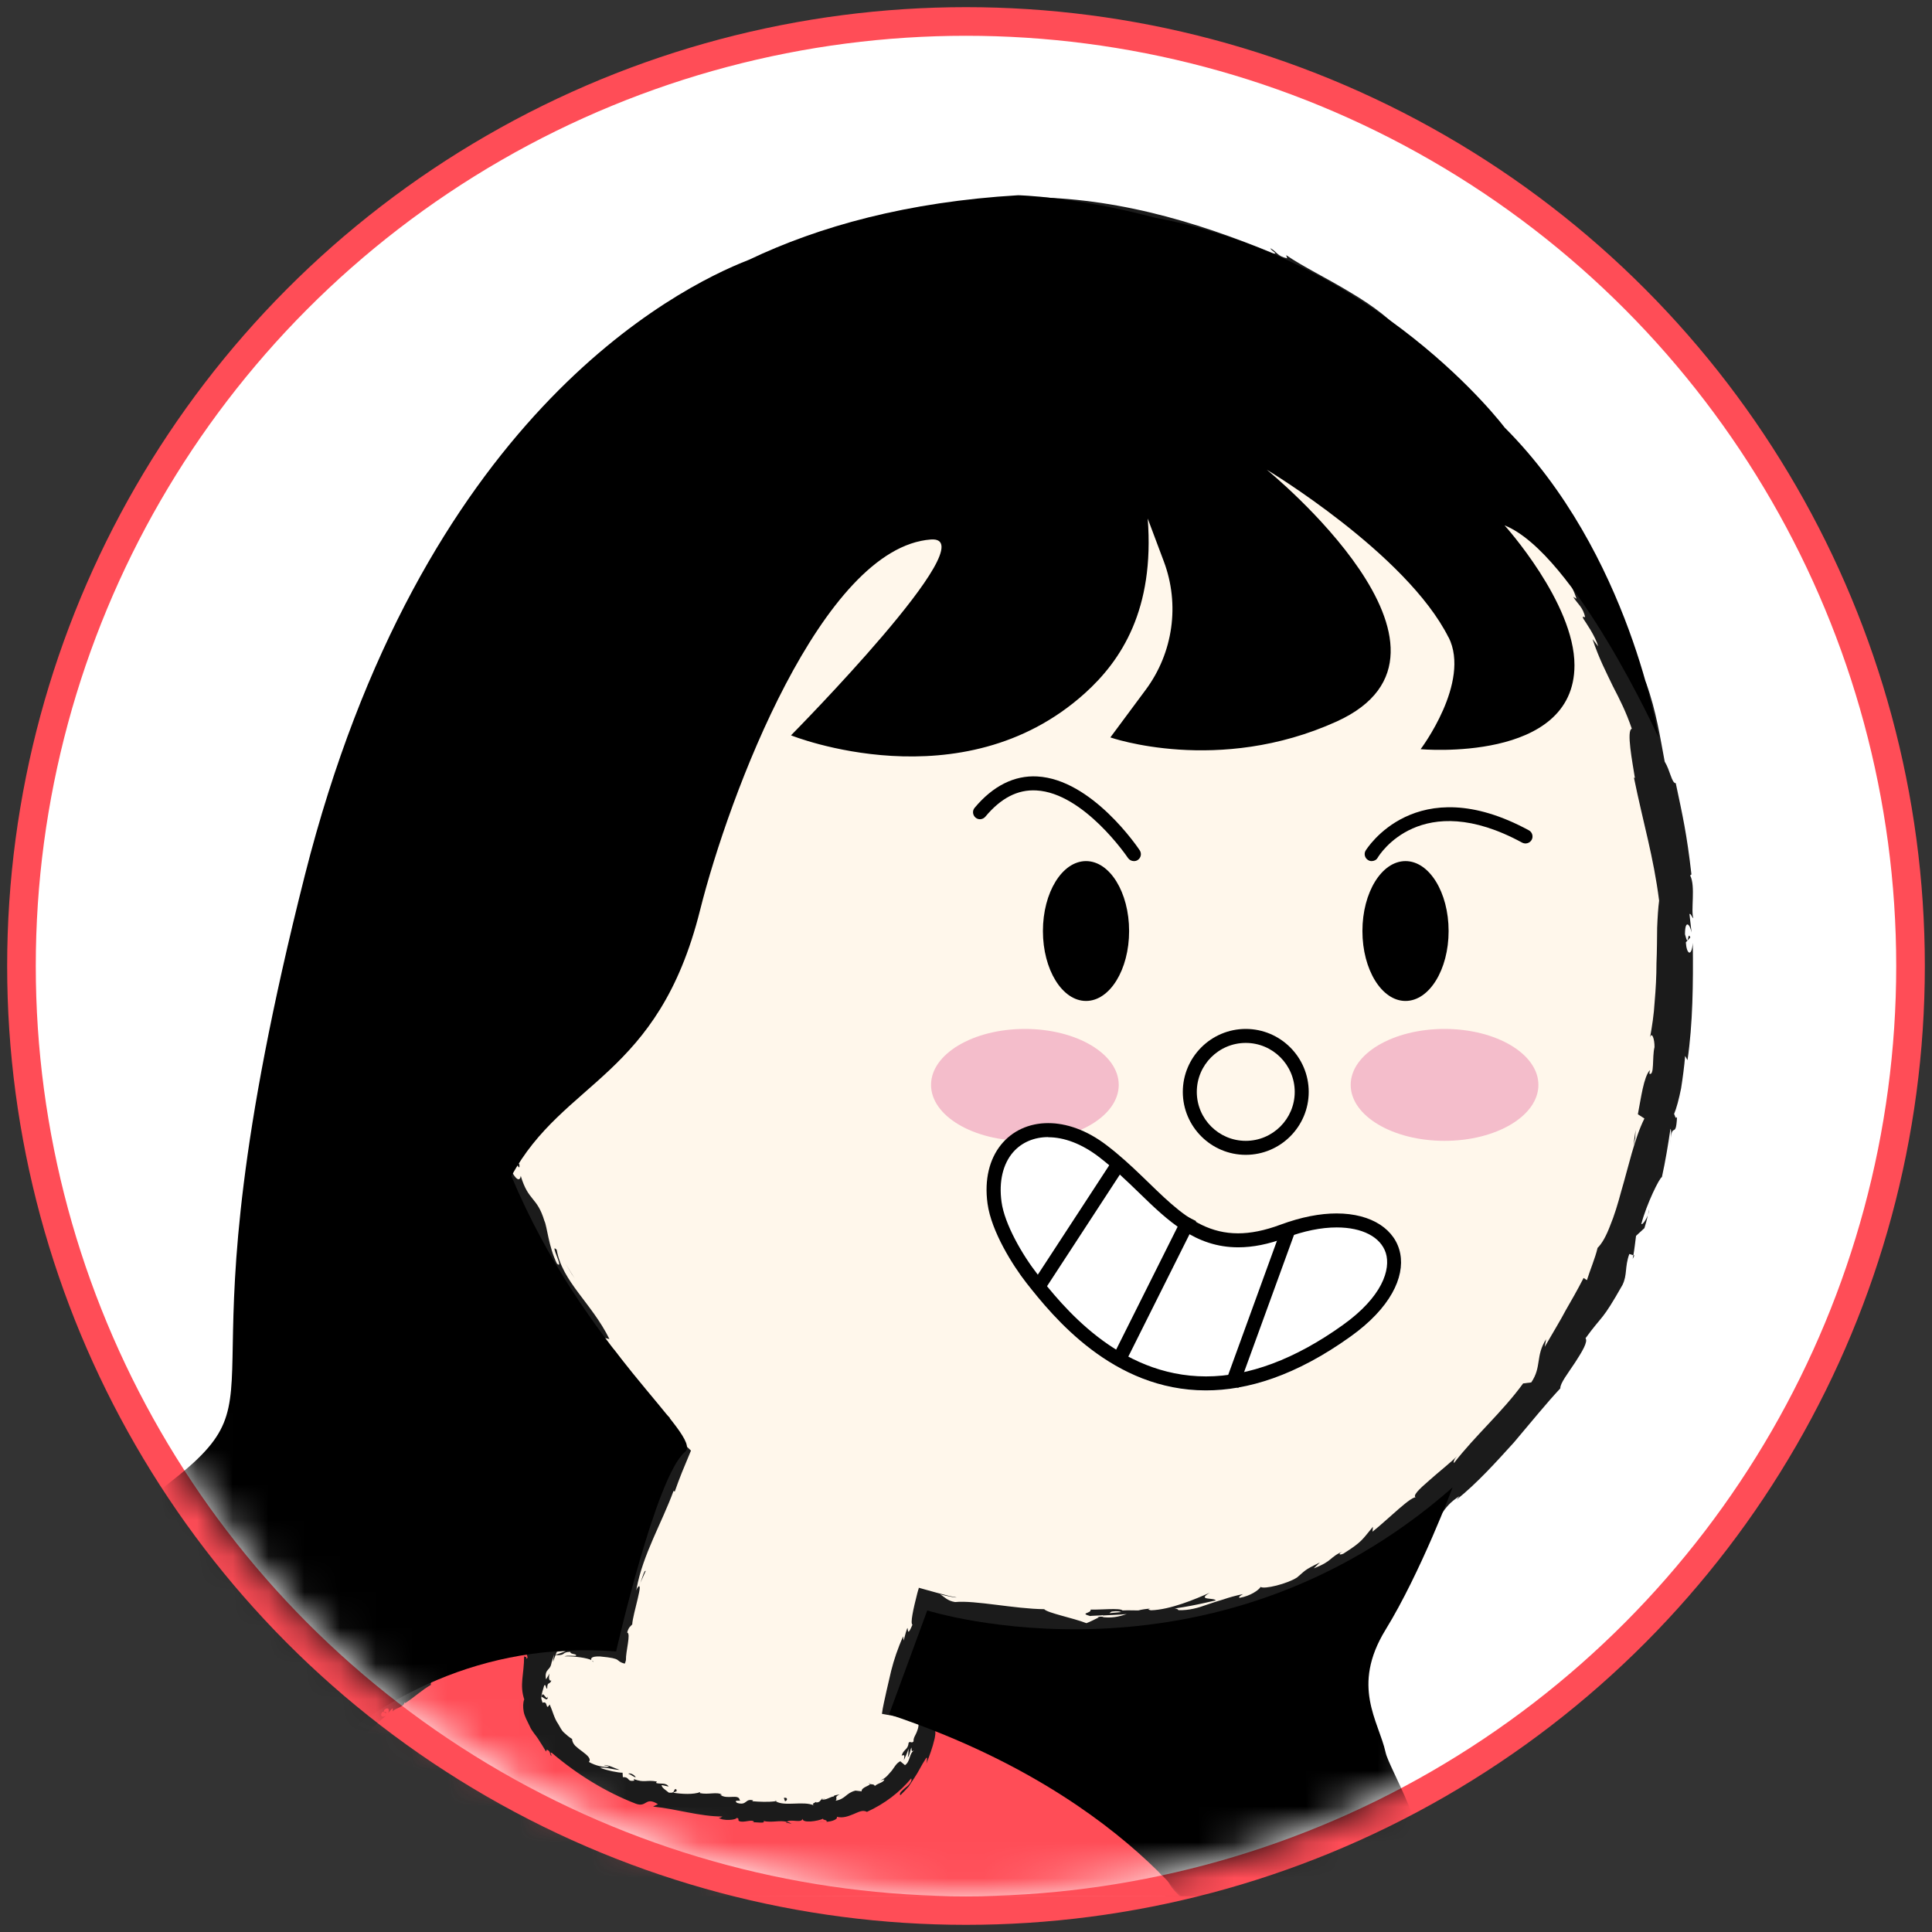 <svg width="54" height="54" viewBox="0 0 54 54" fill="none" xmlns="http://www.w3.org/2000/svg">
<rect x="0" y="0" width="54" height="54" fill="#333333" stroke="none"/>
<circle cx="27" cy="27" r="26.4" fill="white" stroke="#FF4D57" stroke-width="0.8"/>
<g clip-path="url(#clip0_4971_5022)">
<mask id="mask0_4971_5022" style="mask-type:luminance" maskUnits="userSpaceOnUse" x="1" y="1" width="52" height="52">
<path d="M27 53C41.359 53 53 41.359 53 27C53 12.641 41.359 1 27 1C12.641 1 1 12.641 1 27C1 41.359 12.641 53 27 53Z" fill="white"/>
</mask>
<g mask="url(#mask0_4971_5022)">
<path d="M37.165 59.451C37.165 59.451 34.82 55.15 32.083 52.023C29.205 48.734 25.045 47.722 25.045 47.722L25.909 44.778C28.032 45.47 30.288 45.7 32.579 45.38C41.826 44.082 48.097 34.276 46.58 23.477C45.067 12.678 36.34 4.976 27.09 6.274C17.839 7.572 11.572 17.378 13.089 28.177C13.789 33.166 16.029 37.498 19.149 40.583C19.149 40.583 17.617 43.812 17.226 46.158C17.226 46.158 10.579 44.985 5.887 52.804C3.749 56.37 3.15 59.842 3.15 59.842" fill="#FFF7EB"/>
<path d="M17.898 44.242L17.839 44.371C17.859 44.336 17.878 44.293 17.898 44.242Z" fill="#1B1B1B"/>
<path d="M14.316 32.27C14.352 32.368 14.379 32.403 14.391 32.403C14.352 32.317 14.32 32.243 14.316 32.27Z" fill="#1B1B1B"/>
<path d="M13.832 30.026C13.839 30.073 13.847 30.116 13.855 30.159C13.855 30.108 13.847 30.053 13.832 30.026Z" fill="#1B1B1B"/>
<path d="M17.898 44.242L18.047 43.91C18.015 43.871 17.96 44.074 17.898 44.242Z" fill="#1B1B1B"/>
<path d="M13.386 46.826L13.284 46.862C13.261 46.885 13.237 46.912 13.218 46.94L13.386 46.822V46.826Z" fill="#1B1B1B"/>
<path d="M9.484 49C9.566 48.938 9.523 48.828 9.523 48.766C9.507 48.84 9.464 48.907 9.402 48.969C9.414 48.985 9.441 48.996 9.488 49H9.484Z" fill="#1B1B1B"/>
<path d="M16.545 46.412C16.545 46.412 16.569 46.444 16.585 46.452C16.585 46.436 16.569 46.424 16.545 46.412Z" fill="#1B1B1B"/>
<path d="M13.421 25.874C13.421 25.874 13.421 25.886 13.421 25.894C13.437 26.003 13.433 25.941 13.421 25.874Z" fill="#1B1B1B"/>
<path d="M38.569 9.969C38.283 9.629 39.21 10.297 38.757 9.817C38.776 9.887 38.178 9.594 38.569 9.969Z" fill="#1B1B1B"/>
<path d="M38.753 9.814L38.706 9.762C38.725 9.782 38.737 9.794 38.753 9.814Z" fill="#1B1B1B"/>
<path d="M15.068 16.518C15.04 16.53 15.013 16.557 14.985 16.588C14.997 16.588 15.017 16.577 15.068 16.518Z" fill="#1B1B1B"/>
<path d="M13.233 23.419L13.257 23.243C13.241 23.313 13.237 23.368 13.233 23.419Z" fill="#1B1B1B"/>
<path d="M16.745 13.199C16.803 13.124 16.838 13.105 16.905 12.991C16.893 12.999 16.881 13.007 16.87 13.015C16.854 13.062 16.819 13.116 16.745 13.199Z" fill="#1B1B1B"/>
<path d="M19.305 10.297C19.286 10.305 19.258 10.317 19.239 10.329C19.212 10.356 19.18 10.387 19.153 10.415L19.309 10.297H19.305Z" fill="#1B1B1B"/>
<path d="M25.624 47.413C25.604 47.452 25.592 47.479 25.581 47.499C25.647 47.44 25.811 47.456 25.624 47.413Z" fill="#1B1B1B"/>
<path d="M16.127 12.569L16.526 12.061C16.409 12.198 16.264 12.385 16.127 12.569Z" fill="#1B1B1B"/>
<path d="M46.095 33.815L46.06 33.959C46.08 33.905 46.095 33.854 46.095 33.815Z" fill="#1B1B1B"/>
<path d="M17.761 10.587C17.867 10.528 17.972 10.462 18.07 10.38C18.082 10.356 18.101 10.329 18.101 10.305C17.988 10.399 17.871 10.489 17.757 10.583L17.761 10.587Z" fill="#1B1B1B"/>
<path d="M29.33 48.934C28.798 48.609 29.009 48.907 28.853 48.91C28.192 48.59 28.607 48.652 28.423 48.469C27.997 48.285 27.622 48.254 27.313 48.109C27.301 48.078 27.242 48.042 27.324 48.046C27.082 47.999 26.75 47.859 26.402 47.734C26.23 47.667 26.05 47.612 25.882 47.565C25.839 47.554 25.796 47.546 25.757 47.534C25.737 47.534 25.721 47.534 25.702 47.534C25.667 47.534 25.624 47.534 25.577 47.542C25.569 47.526 25.573 47.515 25.577 47.507C25.546 47.573 25.51 47.636 25.452 47.675C25.381 47.655 25.303 47.644 25.225 47.636C25.209 47.558 25.241 47.452 25.315 47.397C25.276 47.515 25.315 47.511 25.342 47.538V47.374C25.514 47.229 25.373 47.499 25.432 47.522C25.452 47.522 25.471 47.515 25.487 47.503H25.467C25.456 47.456 25.467 47.389 25.467 47.319L25.475 47.206C25.487 47.139 25.499 47.073 25.51 47.006C25.561 46.737 25.616 46.482 25.694 46.291C25.846 46.244 25.459 47.245 25.733 46.74L25.616 47.045L25.557 47.198C25.542 47.241 25.534 47.249 25.522 47.28C25.588 47.233 25.62 47.229 25.631 47.229C25.639 47.253 25.631 47.253 25.631 47.272C25.62 47.311 25.616 47.319 25.741 47.284L25.749 47.276L25.772 47.21C25.788 47.163 25.8 47.12 25.811 47.081C25.835 46.998 25.854 46.924 25.878 46.854C25.913 46.717 25.94 46.6 25.964 46.482C26.015 46.248 26.066 46.013 26.206 45.611C26.198 45.505 26.167 45.521 26.136 45.525C26.101 45.54 26.081 45.517 26.058 45.466C26.062 45.392 26.077 45.317 26.093 45.263C26.101 45.235 26.108 45.212 26.116 45.192C26.116 45.161 26.155 45.2 26.175 45.204C26.261 45.255 26.316 45.313 26.343 45.36C26.359 45.384 26.366 45.407 26.374 45.427C26.394 45.45 26.46 45.481 26.511 45.505C26.625 45.556 26.781 45.587 27.012 45.599C27.266 45.564 27.387 45.427 28.005 45.63L27.758 45.74C28.599 45.896 28.267 45.614 29.139 45.818C28.974 45.861 28.47 45.794 28.595 45.826C29.154 46.009 29.009 45.79 29.451 45.826L29.533 45.966C30.444 46.005 31.445 45.892 32.427 45.736C32.376 45.783 32.212 45.845 32.45 45.857C32.763 45.798 33.084 45.74 33.412 45.677C33.736 45.611 34.065 45.54 34.397 45.474C35.05 45.313 35.695 45.145 36.282 44.946L36.669 44.657C36.77 44.614 36.876 44.625 36.778 44.692C37.232 44.532 36.77 44.617 36.958 44.477C37.197 44.352 37.306 44.379 37.169 44.484C37.529 44.262 38.029 43.929 38.526 43.593C39.023 43.257 39.515 42.905 39.902 42.686C39.863 42.729 39.828 42.776 39.789 42.819C40.356 42.424 40.254 42.162 40.79 41.818L40.712 41.916C41.29 41.451 41.814 40.868 42.311 40.321C42.788 39.758 43.222 39.222 43.612 38.804C43.601 38.667 43.831 38.377 44.023 38.084C44.215 37.787 44.391 37.502 44.316 37.404C44.817 36.716 44.758 36.958 45.349 35.914C45.489 35.625 45.407 35.418 45.54 35.05L45.653 35.085C45.685 34.906 45.704 34.722 45.728 34.542L45.962 34.327C45.998 34.21 46.033 34.088 46.056 33.967C46.005 34.104 45.9 34.245 45.876 34.21C46.021 33.651 46.392 32.904 46.451 32.9C46.549 32.454 46.623 32.001 46.69 31.551C46.729 31.59 46.693 31.817 46.682 32.001C46.725 31.262 46.842 31.899 46.873 31.219C46.83 31.301 46.811 31.156 46.791 31.137C46.858 30.98 46.928 30.714 46.987 30.421C47.034 30.124 47.077 29.796 47.1 29.514L47.166 29.631C47.315 28.623 47.327 27.493 47.315 26.355C47.28 26.765 47.139 26.668 47.12 26.339L47.245 26.202C47.159 25.991 47.206 26.55 47.096 26.113C47.096 25.69 47.233 25.823 47.28 26.066L47.221 25.549C47.256 25.518 47.284 25.636 47.331 25.667C47.252 25.46 47.397 24.764 47.241 24.47L47.276 24.439C47.147 23.305 47.03 22.797 46.838 21.89C46.725 21.894 46.682 21.534 46.529 21.288C46.404 20.623 46.291 19.869 46.013 19.098C45.771 18.575 45.868 18.969 45.724 18.75C45.814 18.672 45.501 17.918 45.724 18.285C45.536 17.832 45.419 17.538 45.259 17.23C45.18 17.073 45.098 16.913 45.001 16.721C44.891 16.534 44.766 16.319 44.609 16.049C44.633 16.189 44.684 16.33 44.621 16.276C44.508 16.084 44.43 15.802 44.484 15.806L44.523 15.853C44.125 15.278 43.788 14.547 43.405 13.875C43.222 13.535 43.026 13.21 42.819 12.925C42.62 12.636 42.401 12.393 42.185 12.209L42.232 12.252C41.967 11.971 41.677 11.717 41.392 11.455C41.048 11.048 41.662 11.639 41.443 11.306C40.465 10.516 40.051 9.903 39.179 9.34C38.956 8.976 38.381 8.55 37.74 8.171C37.103 7.783 36.399 7.443 35.949 7.131L35.977 7.22C35.695 7.162 35.691 7.033 35.508 6.939C35.515 6.998 35.758 7.119 35.586 7.08C34.495 6.63 33.342 6.223 32.145 5.938C30.949 5.653 29.702 5.492 28.47 5.516C27.571 5.547 27.993 5.895 26.867 5.864C26.965 5.801 27.062 5.743 27.164 5.692C26.28 5.891 25.385 6.079 24.513 6.356C23.645 6.638 22.797 6.986 22.05 7.451C22.128 7.377 22.117 7.342 22.269 7.267C21.886 7.342 21.061 7.928 21.104 8.002C20.869 8.143 21.014 7.979 20.85 8.038C20.498 8.186 20.146 8.663 19.931 8.702C19.896 8.71 19.997 8.616 20.048 8.569C19.869 8.737 19.149 9.257 19.399 9.195C18.856 9.57 18.484 10.055 18.074 10.38C17.91 10.696 17.268 11.165 17.319 11.353C17.214 11.197 16.475 12.147 16.311 12.538C16.35 12.393 16.052 12.796 16.088 12.62C15.826 13.015 15.611 13.394 15.732 13.374C15.087 14.004 14.993 14.958 14.547 15.275C14.012 16.577 13.629 17.816 13.335 19.028C13.257 18.985 13.339 18.645 13.437 18.324C13.535 18.004 13.632 17.695 13.535 17.691C13.218 18.852 13.202 19.552 12.925 20.694C12.843 20.991 12.882 20.51 12.87 20.4C12.698 21.577 12.487 22.676 12.526 23.735C12.51 23.735 12.499 23.618 12.491 23.509C12.487 23.716 12.436 23.993 12.518 23.97L12.506 23.767C12.573 23.602 12.624 23.814 12.663 24.068C12.706 24.322 12.753 24.615 12.784 24.635C12.557 24.279 12.717 25.667 12.428 25.112C12.444 25.248 12.491 25.421 12.542 25.389C12.534 25.593 12.502 25.659 12.436 25.452C12.506 26.195 12.569 25.929 12.616 26.597C12.577 26.597 12.553 26.464 12.502 26.398C12.608 26.734 12.69 27.07 12.733 27.637C12.706 27.606 12.682 27.676 12.663 27.508C12.776 28.482 13.089 29.123 13.241 30.179C13.003 29.909 13.273 30.542 13.144 30.636C13.206 30.82 13.261 31.004 13.331 31.183L13.339 30.941C13.476 31.426 13.691 31.829 13.789 32.251L13.613 31.915L13.937 32.802C13.894 32.63 13.859 32.454 13.82 32.278C14.055 32.736 13.973 32.169 14.156 32.81C14.094 32.689 14.328 33.279 14.344 33.553C14.485 33.764 14.629 33.979 14.739 34.331C14.739 34.436 14.559 34.327 14.559 34.397C14.77 34.569 15.091 35.453 15.361 35.66C15.286 35.582 15.216 35.613 15.216 35.652L15.4 35.789C15.478 36.012 15.486 36.047 15.411 36.043C15.744 36.661 15.462 35.762 15.806 36.52C15.767 36.469 15.771 36.501 15.689 36.391C16.068 37.138 16.588 37.728 17.003 38.374C17.018 38.647 16.576 37.854 16.631 38.135C16.967 38.581 17.355 39.011 17.745 39.425C17.945 39.629 18.144 39.832 18.34 40.031C18.434 40.133 18.535 40.227 18.633 40.328L18.754 40.454L18.844 40.555L18.766 40.45C18.852 40.43 18.942 40.508 19.004 40.606C18.938 40.715 18.86 40.809 18.782 40.931C18.692 41.079 18.61 41.243 18.57 41.411C18.61 41.282 18.535 41.208 18.539 41.247C18.223 41.908 18.003 42.647 17.706 43.714V43.566C17.515 43.957 17.319 44.637 17.183 45.09C17.198 45.239 17.132 45.497 17.241 45.356C17.194 45.466 17.147 45.572 17.1 45.673C17.065 45.747 17.053 45.83 17.018 45.88C16.928 45.861 16.85 45.849 16.768 45.849H16.604H16.393C16.111 45.853 15.841 45.896 15.572 45.927C15.306 45.97 15.04 46.009 14.778 46.044C14.52 46.091 14.254 46.107 13.988 46.119C14.137 46.076 14.34 46.002 14.219 46.021C13.863 46.111 13.511 46.228 13.163 46.346C13.273 46.4 13.316 46.353 13.558 46.365C13.499 46.408 13.398 46.459 13.28 46.51C13.167 46.568 13.034 46.627 12.909 46.67C13.347 46.451 12.862 46.533 12.639 46.557C12.682 46.572 12.624 46.623 12.651 46.643C12.057 46.686 12.628 46.838 11.877 47.045L11.893 46.987C11.764 47.057 11.646 47.135 11.525 47.21C11.408 47.292 11.29 47.374 11.15 47.444C10.986 47.417 11.392 47.249 11.373 47.163C11.181 47.276 11.017 47.425 10.852 47.562C10.684 47.694 10.52 47.816 10.332 47.89C10.466 47.753 10.696 47.616 10.845 47.503C10.399 47.608 10.38 47.675 10.102 47.843L10.129 47.827L9.48 48.215L9.656 48.132C9.504 48.39 9.316 48.602 9.078 48.793C8.851 48.992 8.577 49.184 8.393 49.524C8.776 48.887 8.409 49.368 8.362 49.243C8.206 49.356 7.979 49.54 8.01 49.458C7.92 49.618 7.807 49.712 7.678 49.821C7.553 49.931 7.416 50.056 7.318 50.302C7.275 50.294 7.08 50.596 7.056 50.47C6.79 50.85 7.177 50.427 7.189 50.49C7.025 50.811 6.716 51.092 6.434 51.452C6.157 51.811 5.86 52.21 5.656 52.679C5.285 53.473 5.32 53.672 5.019 54.419C4.847 54.634 4.992 54.157 4.992 54.157C4.745 54.525 4.613 54.83 4.487 55.225C4.487 55.135 4.429 55.201 4.339 55.299C4.218 55.612 4.382 55.557 4.163 55.94C4.151 55.854 4.128 55.741 4.147 55.577C4.026 55.952 3.956 56.339 3.85 56.734C3.752 56.812 3.834 56.468 3.85 56.319C3.713 56.757 3.514 57.457 3.573 57.621L3.698 57.355C3.651 57.516 3.584 57.41 3.604 57.285C3.647 56.886 3.823 56.765 3.866 56.757L3.791 57.035C4.096 56.832 4.151 55.94 4.394 55.408L4.452 55.694C4.484 55.495 4.523 55.295 4.562 55.096C4.652 54.998 4.769 54.959 4.675 55.225C4.918 54.885 4.769 54.865 5.004 54.587C5.035 54.56 5.031 54.58 5.023 54.615L5.156 54.232C5.152 54.318 5.289 54.224 5.156 54.435C5.559 53.833 5.586 53.348 5.832 53.172L5.813 53.231C6.036 52.781 6.032 52.754 5.993 52.738C5.954 52.722 5.887 52.73 6.04 52.374L6.564 52.112L6.521 51.964C6.579 51.882 6.7 51.714 6.72 51.772C6.865 51.405 6.642 51.796 6.7 51.565C7.076 51.225 7.514 50.455 7.725 50.486C7.768 50.287 7.373 50.81 7.658 50.357C7.901 50.373 8.057 49.888 8.436 49.622C8.413 49.798 8.077 50.064 8.46 49.806C8.491 49.649 8.647 49.489 8.839 49.352C9.034 49.223 9.253 49.098 9.382 48.961C9.343 48.903 9.492 48.754 9.707 48.57C9.938 48.406 10.239 48.207 10.489 48.003C10.489 48.019 10.552 47.988 10.653 47.929C10.763 47.878 10.915 47.8 11.083 47.718C11.251 47.632 11.439 47.542 11.615 47.452C11.799 47.382 11.975 47.315 12.115 47.264L12.108 47.292C12.131 47.202 12.284 47.1 12.479 46.995C12.686 46.913 12.932 46.815 13.14 46.729C13.152 46.815 13.085 46.873 12.874 46.991L13.265 46.854C13.343 46.772 13.46 46.721 13.718 46.635L13.644 46.764C13.91 46.694 14.164 46.58 14.457 46.518C14.602 46.482 14.751 46.443 14.911 46.416C15.071 46.396 15.239 46.385 15.415 46.381C15.45 46.279 14.813 46.166 15.575 46.017C15.607 46.072 15.642 46.154 15.447 46.197C15.509 46.178 15.677 46.135 15.81 46.154L15.513 46.26C15.841 46.279 15.677 46.174 15.939 46.17C15.939 46.248 16.135 46.217 16.099 46.279C16.033 46.291 15.873 46.26 15.775 46.295C16.068 46.287 16.42 46.342 16.529 46.4C16.518 46.377 16.518 46.353 16.549 46.33C16.584 46.31 16.627 46.295 16.776 46.299C17.437 46.361 17.163 46.416 17.456 46.498C17.476 46.494 17.48 46.447 17.495 46.4C17.487 46.158 17.64 45.65 17.53 45.63C17.57 45.474 17.628 45.454 17.671 45.403C17.683 45.114 18.023 44.109 17.812 44.383L17.785 44.453C17.785 44.453 17.788 44.422 17.792 44.406C17.964 43.46 18.5 42.561 18.825 41.673L18.86 41.689C18.918 41.517 18.989 41.337 19.059 41.157C19.145 40.946 19.235 40.735 19.313 40.544C19.13 40.364 18.942 40.199 18.828 40.125C18.711 40.004 18.61 39.793 18.692 39.812C18.391 39.507 18.308 39.511 17.964 38.991C18.289 39.281 17.914 38.843 18.285 39.296C17.953 38.847 17.918 38.721 17.472 38.307C17.675 38.409 17.315 37.904 17.143 37.701C17.194 37.822 17.253 37.94 17.315 38.057C17.12 37.83 16.991 37.603 16.846 37.384L17.034 37.427C16.533 36.415 15.716 35.828 15.56 34.933C15.341 34.706 15.787 35.508 15.568 35.32C15.333 34.851 15.29 34.268 15.216 34.124C15.009 33.439 14.77 33.588 14.555 32.865C14.547 32.97 14.461 33.099 14.223 32.587C14.074 32.079 14.203 31.911 14.344 32.212C14.387 32.329 14.391 32.392 14.375 32.392C14.442 32.548 14.543 32.747 14.516 32.536L14.45 32.489C14.414 32.227 14.184 31.547 14.309 31.684C14.156 31.32 14.184 31.547 14.25 31.832C14.117 31.172 13.949 30.828 13.836 30.147C13.836 30.261 13.808 30.37 13.781 30.265C13.609 29.264 13.601 29.846 13.437 29.178C13.437 28.779 13.621 29.287 13.453 28.615C13.433 28.192 13.558 28.509 13.625 28.666C13.425 28.064 13.527 27.5 13.495 27.145L13.57 27.465C13.527 27.274 13.503 27.113 13.495 26.949L13.417 27.145C13.417 26.949 13.406 26.789 13.445 26.789C13.37 26.593 13.304 26.953 13.191 26.562C13.21 26.3 13.093 25.772 13.218 25.678C13.202 26.496 13.331 25.585 13.386 26.269C13.359 26.14 13.359 25.976 13.367 25.78C13.378 25.749 13.394 25.808 13.402 25.858C13.495 25.084 13.234 25.506 13.249 24.701C13.316 24.803 13.382 24.517 13.37 24.384C13.367 24.709 13.253 24.537 13.202 24.236C13.28 23.72 13.191 23.673 13.214 23.399L13.171 23.708C13.112 23.599 13.12 23.337 13.14 22.977C13.198 22.95 13.144 23.309 13.179 23.18C13.101 22.766 13.386 22.289 13.394 21.726C13.476 21.476 13.527 21.722 13.589 21.499C13.609 20.869 13.793 20.85 13.863 20.197C13.73 20.361 13.742 20.4 13.761 19.927C13.695 20.283 13.644 20.639 13.605 20.998C13.605 20.764 13.597 20.525 13.605 20.291C13.531 20.611 13.531 20.983 13.476 21.171C13.464 20.83 13.476 20.869 13.374 21.01C13.589 20.592 13.468 20.115 13.683 19.63L13.902 19.701C14.195 18.981 14.145 18.336 14.555 17.409L14.403 17.699C14.367 17.542 14.606 17.108 14.7 16.796C14.758 16.854 14.864 16.674 14.966 16.569C14.903 16.557 15.267 15.9 15.177 15.752L15.466 15.392C15.884 14.696 15.712 14.465 16.15 13.808C16.099 14.055 16.33 13.781 16.107 14.258C16.244 14.035 16.377 13.844 16.334 13.812C16.459 13.715 16.647 13.152 16.85 12.999C16.889 12.89 16.846 12.815 17.026 12.581C17.057 12.565 17.057 12.604 17.057 12.604C17.026 12.581 17.292 12.201 17.069 12.358C17.417 12.116 17.765 11.674 18.14 11.263C18.32 11.052 18.512 10.861 18.695 10.692C18.875 10.52 19.055 10.387 19.22 10.309C19.423 10.11 19.646 9.887 19.884 9.691C20.115 9.484 20.349 9.297 20.561 9.148C20.549 9.187 20.58 9.179 20.498 9.23C21.116 8.87 20.729 8.788 21.46 8.409C21.878 8.292 21.131 8.698 21.374 8.601C21.487 8.679 21.686 8.534 21.937 8.374C22.183 8.206 22.476 8.002 22.758 7.956L22.648 8.026C23.055 7.916 23.52 7.494 24.169 7.279C24.169 7.279 24.146 7.31 24.177 7.318C24.564 7.029 25.409 6.728 26.05 6.56C25.87 6.704 25.768 6.677 25.913 6.747C26.198 6.669 25.792 6.603 26.366 6.454C26.566 6.474 26.996 6.454 27.066 6.548L26.523 6.646C26.824 6.732 27.227 6.517 27.52 6.521L27.489 6.587C27.907 6.525 28.114 6.47 28.337 6.423C28.556 6.372 28.787 6.317 29.244 6.333L29.15 6.286C29.655 6.137 29.569 6.368 30.073 6.29L30.214 6.454C30.542 6.431 31.379 6.427 31.969 6.517C31.793 6.544 31.531 6.536 31.262 6.528C30.992 6.528 30.71 6.536 30.495 6.536C30.655 6.556 30.929 6.587 31.183 6.607C31.438 6.63 31.676 6.657 31.766 6.634C31.633 6.626 31.465 6.634 31.344 6.587C31.551 6.564 31.785 6.56 32.051 6.579C32.317 6.603 32.606 6.665 32.927 6.74C32.833 6.865 33.236 7.005 33.705 7.158C33.936 7.248 34.186 7.342 34.401 7.436C34.612 7.533 34.784 7.647 34.87 7.74C35.965 8.088 36.888 8.773 37.979 9.523C37.724 9.062 38.303 9.738 38.373 9.508C38.632 9.688 38.725 9.762 38.737 9.789C38.964 10.016 39.163 10.266 39.378 10.501C39.503 10.696 39.116 10.352 39.105 10.411C39.609 10.861 39.257 10.669 39.542 11.017C39.531 10.892 39.8 11.083 40.055 11.377C39.953 11.22 39.84 11.075 39.734 10.923C40.129 11.197 40.234 11.384 40.344 11.564C40.453 11.748 40.563 11.924 40.926 12.237L40.669 12.065C41.044 12.385 41.841 13.425 42.268 13.711C42.299 13.797 42.315 13.926 42.17 13.765C42.842 14.716 43.773 15.853 44.066 16.737L43.972 16.682C44.082 16.87 44.25 16.971 44.305 17.253C44.277 17.253 44.215 17.198 44.254 17.292C44.316 17.39 44.594 17.781 44.668 18.066C44.617 17.996 44.566 17.929 44.512 17.863C44.692 18.41 44.899 18.797 45.079 19.177C45.274 19.552 45.454 19.908 45.61 20.369C45.454 20.412 45.626 21.3 45.696 21.745L45.669 21.734C45.935 23.035 46.216 23.939 46.373 25.174C46.346 25.37 46.33 25.632 46.318 25.929C46.314 26.23 46.314 26.57 46.299 26.922C46.299 27.278 46.279 27.645 46.248 28.001C46.228 28.357 46.173 28.701 46.119 29.002C46.169 28.818 46.248 29.045 46.244 29.268C46.173 29.549 46.248 30.081 46.099 30.011L46.115 29.909C45.939 30.104 45.868 30.691 45.779 31.144L45.962 31.262C45.681 31.825 45.52 32.599 45.313 33.299C45.219 33.651 45.118 33.983 45.004 34.257C44.899 34.534 44.782 34.753 44.653 34.878C44.586 35.167 44.441 35.5 44.355 35.781L44.262 35.719C44.078 36.078 43.925 36.34 43.761 36.626C43.609 36.915 43.425 37.212 43.175 37.646L43.214 37.431C42.913 37.901 43.096 38.202 42.799 38.639L42.572 38.667C41.99 39.468 41.235 40.121 40.637 40.895C40.633 40.868 40.618 40.813 40.727 40.696C40.567 40.864 40.215 41.138 39.941 41.384C39.664 41.623 39.453 41.822 39.589 41.861C39.492 41.759 38.788 42.475 38.362 42.811L38.373 42.674C38.072 43.034 38.084 43.085 37.548 43.425C37.412 43.487 37.392 43.413 37.58 43.339C37.122 43.535 37.286 43.617 36.72 43.836L36.892 43.671C36.43 43.894 36.481 43.902 36.254 44.09C35.977 44.27 35.336 44.426 35.234 44.355C35.191 44.438 34.949 44.61 34.647 44.66C34.597 44.637 34.698 44.582 34.745 44.555C34.534 44.598 34.354 44.649 34.198 44.703C34.038 44.75 33.893 44.797 33.756 44.844C33.486 44.942 33.24 45.012 32.939 45.005C32.919 44.969 32.88 44.962 32.829 44.958C33.502 44.864 34.026 44.707 33.983 44.739C33.955 44.641 33.428 44.746 33.815 44.516C33.416 44.696 32.708 44.993 32.169 45.008C32.141 45.001 32.118 44.997 32.094 44.981L32.149 44.962C32.028 44.969 31.918 44.985 31.817 45.012C31.649 45.012 31.539 45.005 31.375 45.012C31.308 44.938 30.753 44.997 30.483 44.989C30.507 45.102 30.147 45.079 30.483 45.173C30.441 45.165 30.534 45.161 30.718 45.153C30.757 45.153 30.808 45.149 30.835 45.141C30.831 45.141 30.824 45.149 30.816 45.153C30.996 45.141 31.23 45.138 31.492 45.114C31.281 45.184 31.054 45.243 30.749 45.188C30.609 45.259 30.452 45.337 30.366 45.368C29.987 45.22 29.275 45.083 29.186 44.977C28.353 44.969 27.254 44.723 26.695 44.778C26.476 44.743 26.398 44.633 26.277 44.563C26.374 44.586 26.48 44.61 26.578 44.629C26.644 44.641 26.703 44.653 26.742 44.649C26.679 44.637 26.625 44.629 26.539 44.61C26.433 44.582 26.32 44.555 26.206 44.524C26.093 44.492 25.98 44.461 25.866 44.43L25.698 44.383C25.698 44.383 25.682 44.379 25.678 44.379V44.402L25.663 44.445L25.639 44.531C25.522 44.989 25.44 45.372 25.503 45.411C25.268 45.978 25.471 45.044 25.256 45.857L25.244 45.736C25.092 46.072 24.986 46.392 24.908 46.701C24.865 46.889 24.822 47.077 24.779 47.257C24.732 47.483 24.674 47.706 24.65 47.902C24.959 47.96 25.248 48.007 25.506 48.074C25.71 48.117 25.893 48.164 26.093 48.226C26.488 48.351 26.894 48.539 27.313 48.824C27.207 48.758 27.152 48.723 27.141 48.691C28.052 49.176 28.986 49.681 29.85 50.287C30.718 50.893 31.492 51.616 32.071 52.461C32.415 52.926 32.517 52.926 32.798 53.156L32.782 53.328L33.26 53.727C33.862 54.361 33.912 55.096 34.675 55.893L34.663 55.733C34.87 56.065 35.386 56.746 35.273 56.742C35.308 56.769 35.414 56.804 35.461 56.957L35.414 57L36.012 57.762C36.36 58.427 35.746 57.789 36.289 58.728C36.516 59.064 37.017 59.639 36.978 59.486C36.903 59.342 36.806 59.103 36.856 59.064L37.068 59.373C37.259 59.346 37.568 59.506 37.22 58.638L36.802 58.141L36.77 57.919L37.052 58.38C36.97 58.071 36.806 57.942 36.649 57.782C36.665 57.711 36.645 57.617 36.594 57.5L36.117 57.054C36.137 56.953 36.387 57.219 36.196 56.839C35.969 56.632 36.211 57.164 35.906 56.777C35.812 56.476 35.914 56.515 35.664 56.249C35.676 56.183 35.742 56.23 35.836 56.339C35.617 56.097 35.351 55.639 35.179 55.557C35.085 55.233 34.546 54.677 34.706 54.607C34.612 54.548 34.272 54.22 34.088 53.989C34.577 54.302 33.439 53.094 33.697 53.078C33.31 52.871 32.739 51.987 32.169 51.526C32.208 51.546 32.282 51.585 32.321 51.636C32.051 51.327 32.012 51.202 31.856 50.986C31.703 51.065 31.234 50.639 30.906 50.506C30.62 50.075 31.254 50.56 31.226 50.353C31.164 50.463 30.476 49.892 30.542 50.083C30.292 49.786 30.308 49.853 30.226 49.634C30.061 49.747 29.921 49.45 29.588 49.376C29.182 48.992 29.569 49.145 29.021 48.879C28.802 48.68 29.303 48.899 29.303 48.899L29.33 48.934ZM32.427 45.697C32.306 45.716 32.2 45.732 32.133 45.74C32.196 45.732 32.278 45.716 32.423 45.697H32.427ZM33.607 45.497C33.467 45.532 33.283 45.552 33.095 45.587C33.048 45.556 33.087 45.509 33.205 45.493C33.146 45.525 33.428 45.509 33.607 45.497ZM31.07 45.044C31.25 45.02 31.308 45.044 31.336 45.059C31.25 45.067 31.152 45.075 31.023 45.087C31.019 45.087 31.007 45.098 31.003 45.102C31.019 45.079 31.039 45.059 31.074 45.044H31.07Z" fill="#1B1B1B"/>
<path d="M30.745 45.192C30.718 45.192 30.706 45.2 30.671 45.2C30.71 45.208 30.745 45.216 30.78 45.223C30.804 45.212 30.823 45.2 30.843 45.188C30.812 45.188 30.776 45.188 30.745 45.188V45.192Z" fill="#1B1B1B"/>
<path d="M17.832 44.395L17.84 44.371C17.84 44.371 17.82 44.407 17.808 44.415C17.816 44.399 17.82 44.403 17.828 44.391L17.832 44.395Z" fill="#1B1B1B"/>
<path d="M45.681 35.089L45.653 35.081L45.634 35.187L45.681 35.089Z" fill="#1B1B1B"/>
<path d="M12.639 46.561C12.639 46.561 12.596 46.553 12.549 46.561C12.557 46.565 12.592 46.561 12.639 46.561Z" fill="#1B1B1B"/>
<path d="M10.106 47.847L9.754 48.046C9.91 47.964 10.02 47.902 10.106 47.847Z" fill="#1B1B1B"/>
<path d="M8.37 49.18C8.362 49.215 8.37 49.231 8.37 49.247L8.362 49.18H8.37Z" fill="#1B1B1B"/>
<path d="M12.491 23.516C12.491 23.485 12.491 23.458 12.491 23.43C12.479 23.231 12.483 23.368 12.491 23.516Z" fill="#1B1B1B"/>
<path d="M14.344 33.561C14.285 33.467 14.23 33.373 14.18 33.271C14.238 33.443 14.285 33.58 14.344 33.561Z" fill="#1B1B1B"/>
<path d="M16.084 12.624C16.084 12.624 16.111 12.589 16.127 12.569L16.084 12.624Z" fill="#1B1B1B"/>
<path d="M14.012 32.822C14.055 33.002 14.113 33.142 14.18 33.267C14.133 33.123 14.082 32.955 14.012 32.822Z" fill="#1B1B1B"/>
<path d="M7.389 50.994L6.916 51.534C7.029 51.463 7.174 51.366 6.986 51.628C7.643 50.998 6.79 51.714 7.389 50.994Z" fill="#1B1B1B"/>
<path d="M8.925 49.403C8.659 49.677 8.968 49.442 8.972 49.477C9.128 49.294 9.167 49.247 8.925 49.403Z" fill="#1B1B1B"/>
<path d="M18.629 39.675L18.727 39.636C18.52 39.425 18.696 39.66 18.629 39.675Z" fill="#1B1B1B"/>
<path d="M16.318 37.545L16.436 37.826L16.592 37.889L16.318 37.545Z" fill="#1B1B1B"/>
<path d="M15.986 35.617L16.06 35.723C15.966 35.586 15.888 35.445 15.798 35.308L15.986 35.617Z" fill="#1B1B1B"/>
<path d="M18.872 10.837L18.723 10.814C18.598 10.97 18.668 11.095 18.872 10.837Z" fill="#1B1B1B"/>
<path d="M29.158 6.423C29.283 6.489 29.604 6.521 29.807 6.478C29.549 6.45 29.291 6.411 29.158 6.423Z" fill="#1B1B1B"/>
<path d="M45.704 31.817L45.716 31.582L45.653 32.016L45.704 31.817Z" fill="#1B1B1B"/>
<path d="M30.355 27.977C31.02 27.977 31.559 27.102 31.559 26.023C31.559 24.943 31.02 24.068 30.355 24.068C29.689 24.068 29.15 24.943 29.15 26.023C29.15 27.102 29.689 27.977 30.355 27.977Z" fill="black"/>
<path d="M39.284 27.977C39.949 27.977 40.489 27.102 40.489 26.023C40.489 24.943 39.949 24.068 39.284 24.068C38.619 24.068 38.08 24.943 38.08 26.023C38.08 27.102 38.619 27.977 39.284 27.977Z" fill="black"/>
<path d="M28.646 31.887C30.095 31.887 31.269 31.187 31.269 30.323C31.269 29.46 30.095 28.759 28.646 28.759C27.197 28.759 26.023 29.46 26.023 30.323C26.023 31.187 27.197 31.887 28.646 31.887Z" fill="#F4BDCB"/>
<path d="M40.375 31.887C41.824 31.887 42.999 31.187 42.999 30.323C42.999 29.46 41.824 28.759 40.375 28.759C38.926 28.759 37.752 29.46 37.752 30.323C37.752 31.187 38.926 31.887 40.375 31.887Z" fill="#F4BDCB"/>
<path d="M34.819 32.278C33.85 32.278 33.06 31.488 33.06 30.519C33.06 29.549 33.85 28.759 34.819 28.759C35.789 28.759 36.579 29.549 36.579 30.519C36.579 31.488 35.789 32.278 34.819 32.278ZM34.819 29.15C34.065 29.15 33.451 29.764 33.451 30.519C33.451 31.273 34.065 31.887 34.819 31.887C35.574 31.887 36.188 31.273 36.188 30.519C36.188 29.764 35.574 29.15 34.819 29.15Z" fill="black"/>
<path d="M1.586 64.143C1.586 64.143 2.368 56.323 5.887 52.414C9.406 48.504 11.752 45.767 15.271 45.767C15.271 45.767 12.972 49.536 20.353 50.459C26.609 51.241 25.827 47.722 25.827 47.722C27.152 48.394 30.777 50.138 32.083 51.632C34.819 54.759 37.165 59.06 37.165 59.06" fill="#FF4D57"/>
<path d="M32.485 51.898L32.509 51.945C32.509 51.945 32.497 51.913 32.485 51.898Z" fill="#1B1B1B"/>
<path d="M28.509 48.899C28.544 48.914 28.564 48.914 28.568 48.906C28.533 48.895 28.505 48.887 28.509 48.899Z" fill="#1B1B1B"/>
<path d="M27.809 48.402C27.809 48.402 27.837 48.422 27.853 48.434C27.841 48.418 27.825 48.402 27.809 48.402Z" fill="#1B1B1B"/>
<path d="M32.486 51.897L32.423 51.776C32.392 51.788 32.45 51.843 32.486 51.897Z" fill="#1B1B1B"/>
<path d="M33.189 52.606C33.189 52.606 33.201 52.586 33.201 52.574C33.193 52.582 33.189 52.59 33.189 52.606Z" fill="#1B1B1B"/>
<path d="M26.288 47.503C26.288 47.503 26.296 47.507 26.3 47.511C26.368 47.535 26.332 47.519 26.288 47.503Z" fill="#1B1B1B"/>
<path d="M15.314 47.417C15.274 47.569 15.165 47.206 15.138 47.432C15.165 47.409 15.31 47.597 15.314 47.417Z" fill="#1B1B1B"/>
<path d="M24.271 49.837C24.271 49.837 24.299 49.853 24.315 49.853C24.311 49.845 24.299 49.841 24.271 49.837Z" fill="#1B1B1B"/>
<path d="M23.055 50.271C23.02 50.271 23.008 50.259 22.961 50.271C22.965 50.271 22.969 50.279 22.977 50.279C22.992 50.267 23.016 50.259 23.055 50.267V50.271Z" fill="#1B1B1B"/>
<path d="M21.655 50.322C21.655 50.322 21.671 50.334 21.679 50.337C21.694 50.337 21.71 50.337 21.722 50.334L21.651 50.322H21.655Z" fill="#1B1B1B"/>
<path d="M23.074 50.92L22.832 50.928C22.898 50.928 22.988 50.928 23.074 50.92Z" fill="#1B1B1B"/>
<path d="M8.804 49.731L8.776 49.775C8.776 49.775 8.804 49.747 8.804 49.731Z" fill="#1B1B1B"/>
<path d="M22.128 50.979C22.085 50.947 22.042 50.932 21.995 50.92C21.983 50.928 21.976 50.932 21.968 50.94L22.128 50.975V50.979Z" fill="#1B1B1B"/>
<path d="M2.939 59.615C2.998 59.408 2.865 59.49 2.814 59.432C2.853 59.178 2.923 59.338 2.998 59.267C3.013 59.107 2.947 58.959 2.986 58.845C3.005 58.845 3.017 58.822 3.033 58.853C3.001 58.665 3.181 58.372 3.134 58.149C3.146 58.138 3.158 58.134 3.17 58.134C3.107 58.149 3.056 58.134 3.021 58.118C3.048 58.024 3.009 57.926 3.088 57.911C3.068 57.965 3.091 57.981 3.107 58.012V57.907C3.232 57.852 3.099 58.051 3.174 58.075C3.197 57.876 3.205 57.633 3.279 57.5C3.385 57.5 3.189 57.844 3.342 57.684L3.228 57.891C3.435 57.774 3.17 58.02 3.385 57.922C3.514 57.645 3.451 57.582 3.584 57.305C3.557 57.223 3.498 57.297 3.471 57.215C3.525 56.765 3.826 56.984 3.823 56.64C3.791 56.538 3.69 56.46 3.838 56.276L3.912 56.394C4.038 56.124 3.823 56.171 4.022 55.917C4.038 55.983 3.963 56.144 3.991 56.108C4.151 55.96 3.991 55.952 4.057 55.811L4.163 55.823C4.288 55.538 4.358 55.182 4.515 54.869C4.53 54.9 4.53 54.967 4.597 54.908C4.683 54.705 4.8 54.501 4.925 54.31C5.054 54.114 5.214 53.95 5.351 53.79L5.367 53.61C5.39 53.579 5.437 53.575 5.429 53.618C5.547 53.501 5.39 53.579 5.406 53.493C5.453 53.411 5.515 53.418 5.504 53.485C5.609 53.211 5.891 52.746 6.153 52.57L6.129 52.633C6.317 52.476 6.18 52.312 6.391 52.195L6.372 52.238C6.755 51.87 7.087 51.381 7.451 51.174C7.412 51.033 7.846 50.826 7.74 50.685C8.006 50.521 7.971 50.603 8.303 50.337C8.385 50.259 8.338 50.142 8.42 50.025L8.487 50.083L8.549 49.88H8.698L8.772 49.775C8.733 49.81 8.667 49.825 8.651 49.802C8.764 49.626 9.042 49.489 9.081 49.52C9.175 49.387 9.273 49.258 9.371 49.129C9.39 49.165 9.339 49.227 9.312 49.29C9.429 49.043 9.414 49.325 9.519 49.102C9.484 49.11 9.496 49.051 9.484 49.035C9.605 48.992 9.797 48.809 9.926 48.66L9.941 48.731C10.211 48.5 10.477 48.211 10.782 47.96C10.657 48.031 10.61 47.925 10.696 47.843L10.79 47.886C10.813 47.792 10.672 47.933 10.747 47.781C10.872 47.698 10.891 47.808 10.845 47.882L10.966 47.749C10.993 47.765 10.966 47.804 10.981 47.839C11.005 47.749 11.282 47.73 11.306 47.585L11.329 47.601C11.65 47.386 11.775 47.249 12.045 47.092C12.01 47.018 12.127 46.975 12.174 46.87C12.389 46.768 12.655 46.733 12.901 46.604C13.065 46.494 12.928 46.518 12.991 46.439C13.034 46.506 13.292 46.404 13.175 46.502C13.484 46.381 13.57 46.346 13.964 46.189C13.914 46.17 13.859 46.17 13.879 46.138C13.953 46.107 14.054 46.123 14.054 46.166L14.035 46.178C14.129 46.138 14.238 46.119 14.352 46.111C14.406 46.107 14.469 46.103 14.516 46.103C14.547 46.103 14.57 46.111 14.586 46.123C14.656 46.166 14.656 46.201 14.672 46.209C14.672 46.217 14.684 46.217 14.707 46.217H14.7C14.719 46.228 14.735 46.267 14.746 46.326C14.746 46.314 14.739 46.342 14.735 46.349C14.731 46.361 14.727 46.365 14.723 46.361C14.715 46.361 14.711 46.342 14.707 46.318C14.692 46.306 14.668 46.31 14.649 46.295C14.649 46.799 14.516 47.089 14.653 47.499C14.617 47.585 14.614 47.706 14.637 47.839C14.66 47.972 14.739 48.105 14.805 48.246C14.864 48.39 14.981 48.5 15.055 48.625C15.137 48.746 15.204 48.864 15.262 48.957L15.282 48.903C15.399 48.946 15.356 49.016 15.407 49.083C15.427 49.043 15.352 48.965 15.423 48.992C16.123 49.591 16.932 50.091 17.776 50.416C18.085 50.525 18.031 50.205 18.39 50.427L18.253 50.494C18.91 50.56 19.555 50.772 20.193 50.772C20.154 50.787 20.15 50.815 20.087 50.807C20.208 50.904 20.58 50.869 20.588 50.811C20.685 50.826 20.603 50.865 20.662 50.901C20.791 50.955 21.006 50.842 21.073 50.916C21.084 50.928 21.033 50.936 21.01 50.94C21.1 50.912 21.416 50.986 21.338 50.897C21.573 50.951 21.796 50.869 21.987 50.92C22.113 50.83 22.398 50.971 22.433 50.834C22.421 50.967 22.867 50.904 23.012 50.83C22.965 50.873 23.149 50.861 23.098 50.92C23.274 50.912 23.43 50.838 23.387 50.779C23.563 50.826 23.719 50.76 23.856 50.705C23.993 50.65 24.107 50.576 24.232 50.642C24.728 50.416 25.15 50.091 25.467 49.708C25.506 49.755 25.428 49.88 25.319 49.958C25.217 50.044 25.115 50.126 25.166 50.177C25.256 50.091 25.33 50.009 25.397 49.935C25.459 49.849 25.506 49.763 25.561 49.685C25.67 49.528 25.745 49.352 25.874 49.157C25.936 49.051 25.905 49.251 25.893 49.294C25.983 49.063 26.065 48.844 26.116 48.621C26.132 48.574 26.136 48.496 26.143 48.469V48.414C26.143 48.379 26.136 48.34 26.116 48.281C26.128 48.297 26.14 48.324 26.151 48.347C26.147 48.316 26.167 48.316 26.108 48.242L26.124 48.289C26.077 48.265 26.03 48.164 25.975 48.023C25.96 47.98 25.928 47.906 25.928 47.89C25.936 47.878 25.94 47.867 25.936 47.855C26.014 48.089 26.194 48.035 26.214 48.285C26.222 48.277 26.23 48.25 26.214 48.195C26.253 48.226 26.257 48.258 26.249 48.304C26.319 48.304 26.296 48.222 26.409 48.281C26.39 48.304 26.37 48.304 26.351 48.336C26.366 48.312 26.448 48.32 26.519 48.336C26.589 48.351 26.667 48.383 26.753 48.437C26.734 48.449 26.746 48.48 26.691 48.449C27.008 48.602 27.289 48.586 27.606 48.813C27.445 48.871 27.7 48.91 27.668 49.016L27.864 49.083L27.817 48.996C27.977 49.083 28.153 49.09 28.27 49.196L28.13 49.172L28.435 49.317L28.286 49.188C28.474 49.227 28.337 49.055 28.532 49.2C28.485 49.184 28.689 49.29 28.739 49.391C28.833 49.403 28.935 49.419 29.037 49.509C29.048 49.556 28.951 49.599 28.959 49.63C29.08 49.595 29.338 49.818 29.479 49.794C29.436 49.794 29.404 49.841 29.408 49.861L29.51 49.837C29.568 49.9 29.572 49.915 29.537 49.95C29.744 50.091 29.541 49.79 29.764 49.997C29.74 49.989 29.744 50.005 29.697 49.989C29.932 50.173 30.213 50.255 30.417 50.443C30.421 50.58 30.206 50.33 30.229 50.459C30.561 50.662 30.98 50.811 31.253 51.076L31.207 51.022C31.347 50.936 31.379 51.256 31.566 51.331C31.523 51.307 31.465 51.354 31.484 51.35C31.66 51.538 31.883 51.671 32.18 51.952L32.118 51.941C32.192 52.081 32.368 52.265 32.458 52.406C32.52 52.417 32.575 52.5 32.583 52.417C32.731 52.957 33.291 53.113 33.419 53.594C33.384 53.551 33.314 53.512 33.337 53.547L33.599 53.841C33.635 53.774 33.599 53.774 33.599 53.676C33.662 53.692 33.752 53.763 33.81 53.841C33.67 53.723 33.724 53.907 33.736 53.989C33.744 53.966 33.779 53.974 33.791 53.958C33.814 54.193 33.924 53.903 34.022 54.181L33.983 54.189C34.057 54.263 34.151 54.314 34.209 54.411C34.174 54.494 34.115 54.341 34.057 54.372C34.151 54.498 34.358 54.541 34.377 54.705C34.319 54.662 34.264 54.584 34.209 54.541C34.225 54.72 34.252 54.72 34.307 54.826V54.814L34.42 55.057L34.401 54.986C34.678 55.033 34.659 55.295 34.917 55.444C34.667 55.299 34.831 55.448 34.749 55.483C34.764 55.553 34.8 55.655 34.764 55.643C34.894 55.709 34.831 55.85 35.019 55.94C34.999 55.964 35.089 56.054 35.015 56.069C35.124 56.194 35.034 56.011 35.073 56.003C35.292 56.163 35.296 56.562 35.601 56.8C35.812 57.035 35.926 57.035 36.121 57.258C36.133 57.367 35.992 57.242 35.992 57.242C36.039 57.398 36.106 57.496 36.211 57.606C36.176 57.594 36.172 57.629 36.168 57.688C36.235 57.786 36.297 57.703 36.344 57.86C36.301 57.852 36.242 57.848 36.184 57.817C36.278 57.922 36.395 58.016 36.493 58.13C36.469 58.188 36.383 58.091 36.328 58.063C36.43 58.192 36.583 58.407 36.676 58.411L36.649 58.306C36.684 58.356 36.606 58.368 36.571 58.337C36.446 58.247 36.493 58.149 36.512 58.126L36.583 58.208C36.672 58.032 36.348 57.86 36.246 57.676L36.395 57.688L36.199 57.555C36.199 57.5 36.246 57.438 36.313 57.516C36.285 57.355 36.207 57.426 36.196 57.281C36.196 57.262 36.207 57.266 36.215 57.273L36.106 57.168C36.141 57.18 36.168 57.101 36.199 57.187C36.121 56.925 35.898 56.875 35.922 56.742L35.941 56.757C35.711 56.468 35.847 56.773 35.613 56.597L35.699 56.323L35.605 56.343C35.59 56.308 35.554 56.241 35.59 56.233C35.46 56.147 35.57 56.276 35.476 56.233C35.449 56.034 35.171 55.835 35.269 55.721C35.175 55.706 35.32 55.893 35.175 55.76C35.273 55.631 35.03 55.588 34.995 55.408C35.089 55.408 35.14 55.561 35.109 55.385C34.944 55.373 34.952 55.1 34.85 54.998C34.757 55.053 34.643 54.771 34.479 54.599C34.518 54.591 34.272 54.204 34.178 54.001H34.198C34.084 54.024 33.967 53.829 33.853 53.712C33.908 53.68 33.947 53.688 34.022 53.743L33.928 53.618C33.877 53.61 33.834 53.579 33.767 53.508L33.853 53.493C33.728 53.328 33.529 53.219 33.412 52.973C33.345 53.008 33.373 53.266 33.165 53.074C33.193 53.043 33.24 52.992 33.298 53.039C33.279 53.023 33.22 52.992 33.205 52.941L33.326 52.988C33.275 52.875 33.244 52.973 33.189 52.895C33.236 52.859 33.177 52.812 33.224 52.797C33.244 52.812 33.255 52.879 33.298 52.895C33.24 52.801 33.185 52.675 33.193 52.617C33.173 52.644 33.13 52.664 33.075 52.609C32.943 52.453 33.087 52.511 33.032 52.398C32.97 52.382 32.919 52.253 32.849 52.308C32.81 52.261 32.837 52.226 32.841 52.195C32.747 52.132 32.509 51.819 32.52 51.968L32.532 51.991L32.516 51.98C32.372 51.874 32.262 51.729 32.161 51.577C32.043 51.436 31.942 51.272 31.793 51.174L31.813 51.155C31.637 51.033 31.445 50.861 31.289 50.818C31.242 50.779 31.207 50.685 31.25 50.674C31.109 50.596 31.074 50.611 30.917 50.435C31.078 50.49 30.898 50.365 31.074 50.502C30.921 50.357 30.91 50.291 30.679 50.232C30.784 50.212 30.601 50.068 30.507 50.029L30.597 50.154C30.499 50.099 30.425 50.04 30.343 49.982L30.44 49.927C30.147 49.595 29.686 49.688 29.514 49.356C29.385 49.356 29.686 49.516 29.561 49.532C29.4 49.423 29.295 49.2 29.244 49.169C29.041 48.989 28.959 49.169 28.732 49C28.747 49.047 28.732 49.145 28.532 49.075C28.368 48.969 28.395 48.832 28.517 48.867C28.56 48.887 28.571 48.907 28.567 48.918C28.63 48.938 28.708 48.965 28.657 48.895L28.618 48.914C28.552 48.836 28.313 48.711 28.395 48.691C28.251 48.648 28.313 48.711 28.399 48.781C28.204 48.617 28.059 48.594 27.848 48.445C27.875 48.48 27.887 48.535 27.852 48.516C27.539 48.3 27.676 48.496 27.442 48.394C27.336 48.281 27.547 48.304 27.297 48.226C27.176 48.125 27.309 48.129 27.379 48.132C27.14 48.086 27.011 47.894 26.898 47.824L27.019 47.855C26.945 47.835 26.894 47.808 26.839 47.781L26.871 47.874C26.812 47.831 26.757 47.804 26.773 47.777C26.687 47.784 26.773 47.906 26.613 47.894C26.499 47.796 26.241 47.749 26.186 47.62C26.398 47.741 26.386 47.714 26.37 47.671C26.355 47.632 26.319 47.573 26.527 47.671C26.445 47.644 26.355 47.597 26.237 47.523C26.218 47.503 26.253 47.507 26.284 47.523C25.788 47.178 26.085 47.538 25.659 47.319C25.666 47.292 25.619 47.245 25.561 47.194C25.502 47.147 25.42 47.092 25.412 47.1C25.479 47.124 25.545 47.19 25.537 47.214C25.541 47.233 25.526 47.237 25.522 47.257C25.522 47.28 25.518 47.3 25.502 47.319C25.494 47.319 25.487 47.311 25.483 47.311C25.491 47.597 25.584 47.749 25.592 47.898C25.592 47.839 25.592 47.781 25.592 47.722C25.666 47.863 25.666 47.995 25.694 48.203C25.655 48.203 25.651 47.999 25.639 48.062C25.702 48.215 25.663 48.308 25.619 48.422C25.588 48.5 25.526 48.574 25.534 48.672C25.479 48.742 25.44 48.652 25.397 48.711C25.377 48.914 25.264 48.879 25.201 49.067C25.291 49.055 25.283 49.032 25.264 49.2C25.307 49.086 25.369 48.992 25.389 48.875C25.397 48.957 25.389 49.039 25.373 49.122C25.44 49.032 25.44 48.899 25.475 48.844C25.487 48.965 25.475 48.953 25.545 48.926C25.401 49.024 25.451 49.227 25.295 49.337L25.162 49.227C25.045 49.29 25.002 49.391 24.927 49.489C24.845 49.575 24.771 49.7 24.607 49.763C24.642 49.751 24.685 49.751 24.716 49.731C24.716 49.818 24.533 49.841 24.451 49.919C24.435 49.864 24.364 49.876 24.306 49.864C24.333 49.911 24.071 49.95 24.083 50.068L23.911 50.048C23.641 50.115 23.637 50.283 23.356 50.33C23.426 50.252 23.297 50.236 23.469 50.154C23.379 50.173 23.297 50.177 23.301 50.216C23.246 50.197 23.059 50.341 22.965 50.287C22.93 50.314 22.922 50.377 22.816 50.38C22.805 50.369 22.816 50.353 22.816 50.353C22.816 50.38 22.652 50.408 22.754 50.463C22.453 50.326 21.933 50.502 21.678 50.345C21.471 50.373 21.221 50.361 21.029 50.345C21.041 50.33 21.029 50.318 21.069 50.326C20.814 50.248 20.893 50.478 20.603 50.392C20.462 50.287 20.767 50.357 20.674 50.314C20.654 50.123 20.314 50.314 20.13 50.162H20.181C20.04 50.072 19.806 50.169 19.559 50.118C19.559 50.118 19.575 50.103 19.567 50.091C19.383 50.162 19.055 50.146 18.817 50.107C18.907 50.052 18.93 50.095 18.902 50.009C18.797 49.993 18.907 50.134 18.691 50.103C18.633 50.048 18.492 49.974 18.492 49.892L18.688 49.935C18.613 49.81 18.433 49.876 18.336 49.833L18.359 49.794C18.054 49.739 18.023 49.841 17.71 49.724L17.73 49.767C17.518 49.814 17.608 49.657 17.409 49.673L17.401 49.548C17.276 49.548 16.979 49.489 16.772 49.411C16.924 49.383 17.155 49.469 17.319 49.469C17.206 49.434 16.963 49.309 16.881 49.337C16.928 49.348 16.995 49.348 17.026 49.383C16.862 49.399 16.662 49.36 16.459 49.247C16.533 49.161 16.42 49.063 16.279 48.957C16.209 48.907 16.134 48.848 16.076 48.793C16.021 48.734 15.99 48.664 15.99 48.605C15.908 48.555 15.833 48.492 15.763 48.426C15.689 48.359 15.653 48.269 15.603 48.187C15.489 48.027 15.45 47.831 15.364 47.64C15.239 47.839 15.329 47.523 15.165 47.593C15.13 47.491 15.122 47.448 15.133 47.44C15.133 47.331 15.184 47.218 15.208 47.116C15.255 47.041 15.255 47.21 15.294 47.198C15.298 46.983 15.356 47.108 15.411 46.971C15.345 46.998 15.329 46.893 15.36 46.776L15.262 46.94C15.231 46.783 15.27 46.717 15.325 46.658C15.352 46.631 15.376 46.6 15.392 46.561C15.396 46.549 15.399 46.541 15.403 46.526C15.411 46.502 15.403 46.526 15.419 46.459C15.442 46.392 15.466 46.326 15.485 46.244L15.458 46.455C15.493 46.342 15.564 46.17 15.638 45.978C15.739 45.775 15.861 45.54 15.943 45.364C15.884 45.368 15.853 45.368 15.806 45.376C15.751 45.384 15.697 45.395 15.646 45.403C15.544 45.423 15.454 45.446 15.376 45.478C15.349 45.458 15.317 45.411 15.474 45.392C15.286 45.392 15.071 45.411 14.864 45.435C14.66 45.45 14.43 45.497 14.344 45.529C14.105 45.591 13.886 45.646 13.707 45.657L13.73 45.607C13.648 45.642 13.605 45.724 13.491 45.708C13.491 45.689 13.515 45.657 13.476 45.665C13.433 45.689 13.276 45.794 13.163 45.814L13.237 45.736C13.018 45.783 12.862 45.873 12.725 45.962C12.592 46.064 12.479 46.178 12.319 46.267C12.291 46.209 12.193 46.205 12.08 46.228C11.97 46.256 11.849 46.306 11.767 46.342V46.322C11.529 46.439 11.357 46.58 11.2 46.733C11.04 46.877 10.895 47.03 10.727 47.198C10.403 47.257 9.914 47.765 9.523 48.023C9.593 47.992 9.582 48.105 9.531 48.172C9.433 48.226 9.371 48.441 9.3 48.343L9.331 48.32C9.191 48.289 9.054 48.472 8.925 48.59L9.011 48.719C8.522 48.875 8.233 49.626 7.916 49.665C7.869 49.771 7.775 49.868 7.728 49.974L7.67 49.911C7.447 50.118 7.337 50.224 7.099 50.513L7.107 50.416C6.958 50.568 7.107 50.775 6.978 50.92L6.849 50.881C6.602 51.155 6.274 51.358 6.114 51.702C6.106 51.686 6.086 51.655 6.121 51.604C6.004 51.729 5.613 52.046 5.781 52.112C5.695 52.034 5.523 52.398 5.433 52.59L5.39 52.511C5.363 52.711 5.383 52.734 5.254 52.938C5.211 52.977 5.171 52.938 5.234 52.891C5.085 53.016 5.195 53.047 5.035 53.211V53.109C4.925 53.266 4.956 53.27 4.949 53.395C4.909 53.512 4.73 53.688 4.651 53.672C4.675 53.719 4.667 53.841 4.585 53.923C4.554 53.923 4.561 53.876 4.565 53.856C4.346 54.103 4.409 54.322 4.229 54.47C4.202 54.462 4.186 54.47 4.167 54.478C4.292 54.255 4.397 54.075 4.393 54.099C4.327 54.06 4.214 54.236 4.206 54.036C4.171 54.212 4.139 54.521 4.01 54.681C3.998 54.685 3.987 54.693 3.975 54.693V54.669C3.948 54.709 3.936 54.748 3.924 54.787C3.881 54.838 3.858 54.873 3.83 54.928C3.764 54.92 3.697 55.127 3.651 55.221C3.729 55.248 3.658 55.365 3.776 55.279C3.764 55.291 3.776 55.256 3.803 55.193C3.807 55.178 3.815 55.162 3.815 55.15V55.158C3.846 55.096 3.881 55.017 3.924 54.924C3.924 55.017 3.924 55.107 3.83 55.19C3.854 55.26 3.877 55.338 3.889 55.377C3.725 55.452 3.553 55.674 3.471 55.678C3.381 55.983 3.213 56.378 3.279 56.613C3.263 56.703 3.197 56.691 3.162 56.714C3.166 56.66 3.193 56.605 3.181 56.57C3.146 56.746 3.009 57.07 3.095 57.144C2.974 57.34 3.045 56.992 2.958 57.289L2.943 57.238C2.568 57.754 2.888 58.255 2.478 58.83C2.505 58.79 2.517 58.767 2.536 58.763C2.231 59.475 2.208 60.303 1.903 61.003C1.829 61.207 1.891 61.242 1.915 61.383L1.817 61.41L1.875 61.648C1.891 61.973 1.555 62.145 1.629 62.567L1.696 62.528C1.66 62.669 1.653 62.982 1.59 62.95C1.598 62.966 1.645 63.005 1.606 63.056H1.559L1.586 63.416C1.516 63.682 1.41 63.345 1.348 63.744C1.348 63.897 1.43 64.186 1.469 64.131C1.477 64.069 1.516 63.983 1.563 63.983L1.571 64.119C1.703 64.159 1.829 64.272 1.961 63.963L1.907 63.725L1.981 63.662L1.958 63.854C2.036 63.752 1.989 63.678 1.961 63.596C2.001 63.584 2.028 63.553 2.048 63.51L1.95 63.267C2.008 63.248 2.04 63.38 2.091 63.236C2.048 63.123 1.958 63.318 1.942 63.138C2.02 63.04 2.063 63.079 2.032 62.943C2.071 62.931 2.087 62.962 2.094 63.013C2.067 62.892 2.126 62.712 2.063 62.642C2.157 62.54 2.11 62.255 2.235 62.29C2.212 62.251 2.173 62.075 2.188 61.969C2.306 62.188 2.27 61.582 2.427 61.664C2.313 61.496 2.474 61.148 2.45 60.886C2.458 60.902 2.474 60.933 2.462 60.953C2.505 60.816 2.552 60.784 2.599 60.702C2.493 60.659 2.517 60.436 2.478 60.303C2.626 60.159 2.583 60.436 2.7 60.409C2.607 60.397 2.681 60.092 2.591 60.132C2.689 60.018 2.65 60.03 2.759 59.987C2.626 59.928 2.759 59.862 2.708 59.733C2.829 59.565 2.853 59.721 2.865 59.506C2.935 59.42 2.935 59.615 2.935 59.615H2.939ZM4.487 54.861C4.468 54.9 4.452 54.931 4.44 54.955C4.448 54.935 4.464 54.908 4.487 54.861ZM4.691 54.494C4.663 54.537 4.632 54.591 4.597 54.65C4.565 54.65 4.546 54.623 4.569 54.584C4.573 54.615 4.636 54.533 4.691 54.49V54.494ZM3.76 55.021C3.78 54.955 3.803 54.939 3.823 54.939C3.811 54.971 3.799 55.006 3.78 55.053V55.064C3.78 55.064 3.764 55.037 3.76 55.021Z" fill="#1B1B1B"/>
<path d="M8.507 50.099L8.491 50.087L8.479 50.127L8.507 50.099Z" fill="#1B1B1B"/>
<path d="M26.151 48.347C26.151 48.347 26.151 48.355 26.151 48.359C26.167 48.395 26.159 48.375 26.151 48.347Z" fill="#1B1B1B"/>
<path d="M28.744 49.387C28.701 49.38 28.662 49.376 28.623 49.364C28.677 49.403 28.72 49.426 28.744 49.387Z" fill="#1B1B1B"/>
<path d="M28.474 49.278C28.524 49.325 28.571 49.348 28.622 49.364C28.579 49.333 28.528 49.294 28.474 49.278Z" fill="#1B1B1B"/>
<path d="M31.218 50.603L31.277 50.553C31.179 50.494 31.257 50.576 31.218 50.603Z" fill="#1B1B1B"/>
<path d="M30.069 50.275L30.131 50.373L30.213 50.341L30.069 50.275Z" fill="#1B1B1B"/>
<path d="M29.788 49.469L29.835 49.485L29.663 49.411L29.788 49.469Z" fill="#1B1B1B"/>
<path d="M21.909 50.252L21.941 50.345C22.015 50.33 22.026 50.224 21.909 50.252Z" fill="#1B1B1B"/>
<path d="M17.769 49.677C17.741 49.618 17.64 49.552 17.558 49.571C17.644 49.606 17.718 49.673 17.769 49.677Z" fill="#1B1B1B"/>
<path d="M8.769 48.77L8.812 48.688L8.71 48.82L8.769 48.77Z" fill="#1B1B1B"/>
<path d="M27.606 33.651C27.711 34.425 28.309 35.379 28.697 35.871C29.764 37.228 32.767 40.927 37.755 37.365C40.492 35.41 38.928 33.064 35.801 34.237C33.416 35.132 32.696 33.357 30.937 32.016C29.185 30.683 27.336 31.637 27.61 33.651H27.606Z" fill="white"/>
<path d="M29.299 31.786C29.748 31.786 30.233 31.973 30.695 32.321C31.121 32.646 31.485 32.998 31.836 33.338C32.646 34.124 33.412 34.863 34.608 34.863C35.019 34.863 35.453 34.777 35.934 34.597C36.446 34.405 36.927 34.307 37.361 34.307C38.076 34.307 38.589 34.573 38.733 35.019C38.878 35.477 38.639 36.247 37.525 37.04C36.196 37.99 34.909 38.471 33.709 38.471C31.246 38.471 29.674 36.474 29.002 35.621C28.576 35.078 28.075 34.21 27.993 33.592C27.915 33.025 28.032 32.532 28.317 32.204C28.556 31.93 28.904 31.782 29.299 31.782M29.299 31.391C28.216 31.391 27.414 32.27 27.602 33.643C27.708 34.417 28.306 35.371 28.693 35.864C29.432 36.802 31.097 38.862 33.705 38.862C34.866 38.862 36.215 38.456 37.748 37.357C39.977 35.766 39.355 33.916 37.357 33.916C36.9 33.916 36.376 34.014 35.793 34.229C35.343 34.397 34.952 34.472 34.605 34.472C33.099 34.472 32.356 33.095 30.929 32.008C30.37 31.582 29.803 31.391 29.295 31.391H29.299Z" fill="black"/>
<path d="M31.138 32.364L28.855 35.861L29.183 36.075L31.465 32.578L31.138 32.364Z" fill="black"/>
<path d="M33.081 33.955L31.126 37.864L31.476 38.039L33.431 34.13L33.081 33.955Z" fill="black"/>
<path d="M35.808 34.359L34.245 38.658L34.612 38.791L36.176 34.493L35.808 34.359Z" fill="black"/>
<path d="M31.692 24.068C31.629 24.068 31.567 24.036 31.528 23.982C31.516 23.962 30.296 22.164 28.967 22.093C28.439 22.062 27.97 22.312 27.54 22.828C27.469 22.91 27.348 22.922 27.266 22.852C27.184 22.781 27.172 22.66 27.242 22.578C27.755 21.964 28.353 21.667 28.99 21.702C30.519 21.784 31.801 23.684 31.856 23.767C31.915 23.857 31.891 23.978 31.801 24.036C31.77 24.06 31.731 24.068 31.692 24.068Z" fill="black"/>
<path d="M38.338 24.068C38.303 24.068 38.272 24.06 38.24 24.04C38.147 23.986 38.115 23.864 38.17 23.774C38.186 23.751 39.566 21.487 42.733 23.208C42.827 23.258 42.862 23.38 42.811 23.473C42.76 23.567 42.639 23.602 42.545 23.552C39.718 22.015 38.553 23.892 38.506 23.974C38.471 24.036 38.405 24.068 38.338 24.068Z" fill="black"/>
<path d="M40.489 17.812C41.118 19.071 39.707 20.94 39.707 20.94C39.707 20.94 44.007 21.331 44.007 18.594C44.007 16.846 42.053 14.684 42.053 14.684C44.007 15.466 46.353 20.604 46.353 20.604C46.353 20.604 45.571 15.466 42.053 11.947C42.053 11.947 38.534 7.256 32.278 6.083C30.042 5.492 28.458 5.457 28.458 5.457C25.362 5.641 22.898 6.325 20.936 7.26C18.852 8.069 11.756 11.693 8.522 24.459C4.71 39.511 8.229 38.729 4.71 41.466C1.191 44.203 -1.545 51.632 5.883 52.804C5.883 52.804 9.597 45.571 17.221 46.158C17.221 46.158 18.332 41.259 19.145 40.583C19.681 40.137 16.326 37.721 14.293 32.873C15.755 30.179 18.394 30.132 19.567 25.44C20.377 22.207 22.977 15.306 26.018 15.079C27.641 14.958 22.109 20.553 22.109 20.553C22.109 20.553 26.879 22.476 30.319 19.38C31.344 18.457 32.274 17.034 32.079 14.493L32.528 15.689C32.982 16.893 32.79 18.246 32.024 19.278L31.035 20.611C31.035 20.611 34.049 21.667 37.361 20.166C41.661 18.211 35.406 13.128 35.406 13.128C35.406 13.128 39.316 15.474 40.489 17.82V17.812Z" fill="black"/>
<path d="M40.602 41.572C33.842 47.526 25.917 45.012 25.917 45.012L24.85 47.917C31.887 50.263 34.038 54.384 34.038 54.384C43.225 56.159 38.925 49.872 38.729 48.985C38.534 48.097 37.752 47.139 38.729 45.548C39.707 43.957 40.602 41.572 40.602 41.572Z" fill="black"/>
</g>
</g>
<defs>
<clipPath id="clip0_4971_5022">
<rect width="52" height="52" fill="white" transform="translate(1 1)"/>
</clipPath>
</defs>
</svg>
